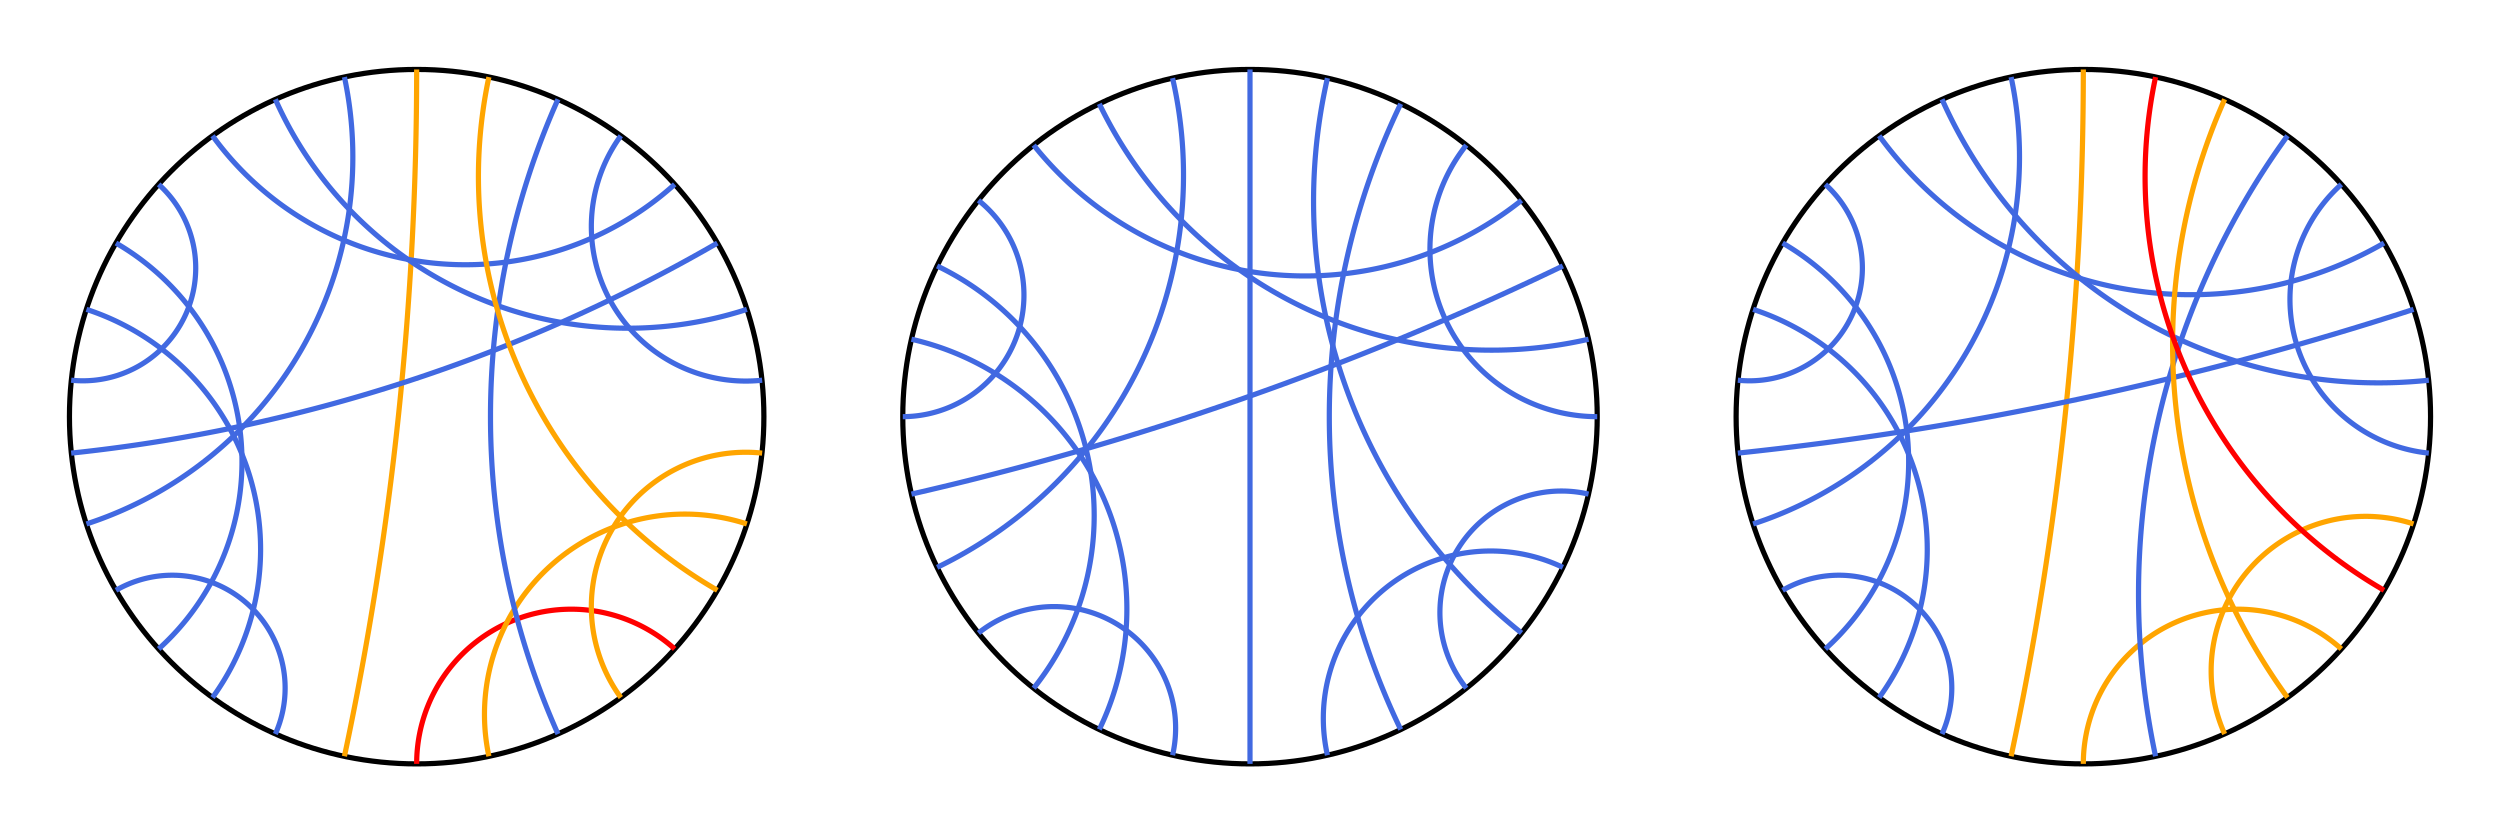 <?xml version="1.0" encoding="utf-8" ?>
<svg baseProfile="tiny" height="500px" version="1.2" width="1500px" xmlns="http://www.w3.org/2000/svg" xmlns:ev="http://www.w3.org/2001/xml-events" xmlns:xlink="http://www.w3.org/1999/xlink"><defs /><g transform="translate(250, 250) scale(208.333, -208.333)"><circle cx="0" cy="0" fill="none" r="1" stroke="black" stroke-width="0.015" /><path d="M 6.123233995736766e-17 1.0 A 9.514 9.514 0 0 0 -0.208 -0.978" fill="none" stroke="orange" stroke-width="0.015" /><path d="M -0.407 0.914 A 1.111 1.111 0 0 1 0.951 0.309" fill="none" stroke="royalblue" stroke-width="0.015" /><path d="M -0.588 0.809 A 0.9 0.9 0 0 1 0.743 0.669" fill="none" stroke="royalblue" stroke-width="0.015" /><path d="M -0.743 0.669 A 0.325 0.325 0 0 0 -0.995 0.105" fill="none" stroke="royalblue" stroke-width="0.015" /><path d="M -0.866 0.5 A 0.727 0.727 0 0 0 -0.743 -0.669" fill="none" stroke="royalblue" stroke-width="0.015" /><path d="M -0.951 0.309 A 0.727 0.727 0 0 0 -0.588 -0.809" fill="none" stroke="royalblue" stroke-width="0.015" /><path d="M -0.866 -0.5 A 0.325 0.325 0 0 0 -0.407 -0.914" fill="none" stroke="royalblue" stroke-width="0.015" /><path d="M -1.8369701987210297e-16 -1.0 A 0.445 0.445 0 0 0 0.743 -0.669" fill="none" stroke="red" stroke-width="0.015" /><path d="M 0.208 -0.978 A 0.577 0.577 0 0 0 0.951 -0.309" fill="none" stroke="orange" stroke-width="0.015" /><path d="M 0.588 -0.809 A 0.445 0.445 0 0 0 0.995 -0.105" fill="none" stroke="orange" stroke-width="0.015" /><path d="M 0.995 0.105 A 0.445 0.445 0 0 0 0.588 0.809" fill="none" stroke="royalblue" stroke-width="0.015" /><path d="M -0.208 0.978 A 1.111 1.111 0 0 0 -0.951 -0.309" fill="none" stroke="royalblue" stroke-width="0.015" /><path d="M -0.995 -0.105 A 4.705 4.705 0 0 1 0.866 0.5" fill="none" stroke="royalblue" stroke-width="0.015" /><path d="M 0.407 -0.914 A 2.246 2.246 0 0 0 0.407 0.914" fill="none" stroke="royalblue" stroke-width="0.015" /><path d="M 0.866 -0.5 A 1.376 1.376 0 0 0 0.208 0.978" fill="none" stroke="orange" stroke-width="0.015" /></g><g transform="translate(750, 250) scale(208.333, -208.333)"><circle cx="0" cy="0" fill="none" r="1" stroke="black" stroke-width="0.015" /><line stroke="royalblue" stroke-width="0.015" x1="0.0" x2="-0.0" y1="1.0" y2="-1.0" /><path d="M -0.434 0.901 A 1.254 1.254 0 0 1 0.975 0.223" fill="none" stroke="royalblue" stroke-width="0.015" /><path d="M -0.623 0.782 A 1 1 0 0 1 0.782 0.623" fill="none" stroke="royalblue" stroke-width="0.015" /><path d="M -0.782 0.623 A 0.35 0.35 0 0 0 -1.0 1.2246467991473532e-16" fill="none" stroke="royalblue" stroke-width="0.015" /><path d="M -0.901 0.434 A 0.797 0.797 0 0 0 -0.623 -0.782" fill="none" stroke="royalblue" stroke-width="0.015" /><path d="M -0.975 0.223 A 0.797 0.797 0 0 0 -0.434 -0.901" fill="none" stroke="royalblue" stroke-width="0.015" /><path d="M -0.782 -0.623 A 0.35 0.35 0 0 0 -0.223 -0.975" fill="none" stroke="royalblue" stroke-width="0.015" /><path d="M 0.223 -0.975 A 0.482 0.482 0 0 0 0.901 -0.434" fill="none" stroke="royalblue" stroke-width="0.015" /><path d="M 0.623 -0.782 A 0.35 0.35 0 0 0 0.975 -0.223" fill="none" stroke="royalblue" stroke-width="0.015" /><path d="M 1.0 -2.4492935982947064e-16 A 0.482 0.482 0 0 0 0.623 0.782" fill="none" stroke="royalblue" stroke-width="0.015" /><path d="M -0.223 0.975 A 1.254 1.254 0 0 0 -0.901 -0.434" fill="none" stroke="royalblue" stroke-width="0.015" /><path d="M -0.975 -0.223 A 8.875 8.875 0 0 1 0.901 0.434" fill="none" stroke="royalblue" stroke-width="0.015" /><path d="M 0.434 -0.901 A 2.077 2.077 0 0 0 0.434 0.901" fill="none" stroke="royalblue" stroke-width="0.015" /><path d="M 0.782 -0.623 A 1.591 1.591 0 0 0 0.223 0.975" fill="none" stroke="royalblue" stroke-width="0.015" /></g><g transform="translate(1250, 250) scale(208.333, -208.333)"><circle cx="0" cy="0" fill="none" r="1" stroke="black" stroke-width="0.015" /><path d="M 6.123233995736766e-17 1.0 A 9.514 9.514 0 0 0 -0.208 -0.978" fill="none" stroke="orange" stroke-width="0.015" /><path d="M -0.407 0.914 A 1.376 1.376 0 0 1 0.995 0.105" fill="none" stroke="royalblue" stroke-width="0.015" /><path d="M -0.588 0.809 A 1.111 1.111 0 0 1 0.866 0.5" fill="none" stroke="royalblue" stroke-width="0.015" /><path d="M -0.743 0.669 A 0.325 0.325 0 0 0 -0.995 0.105" fill="none" stroke="royalblue" stroke-width="0.015" /><path d="M -0.866 0.5 A 0.727 0.727 0 0 0 -0.743 -0.669" fill="none" stroke="royalblue" stroke-width="0.015" /><path d="M -0.951 0.309 A 0.727 0.727 0 0 0 -0.588 -0.809" fill="none" stroke="royalblue" stroke-width="0.015" /><path d="M -0.866 -0.5 A 0.325 0.325 0 0 0 -0.407 -0.914" fill="none" stroke="royalblue" stroke-width="0.015" /><path d="M -1.8369701987210297e-16 -1.0 A 0.445 0.445 0 0 0 0.743 -0.669" fill="none" stroke="orange" stroke-width="0.015" /><path d="M 0.407 -0.914 A 0.445 0.445 0 0 0 0.951 -0.309" fill="none" stroke="orange" stroke-width="0.015" /><path d="M 0.995 -0.105 A 0.445 0.445 0 0 0 0.743 0.669" fill="none" stroke="royalblue" stroke-width="0.015" /><path d="M -0.208 0.978 A 1.111 1.111 0 0 0 -0.951 -0.309" fill="none" stroke="royalblue" stroke-width="0.015" /><path d="M -0.995 -0.105 A 9.514 9.514 0 0 1 0.951 0.309" fill="none" stroke="royalblue" stroke-width="0.015" /><path d="M 0.208 -0.978 A 2.246 2.246 0 0 0 0.588 0.809" fill="none" stroke="royalblue" stroke-width="0.015" /><path d="M 0.588 -0.809 A 1.732 1.732 0 0 0 0.407 0.914" fill="none" stroke="orange" stroke-width="0.015" /><path d="M 0.866 -0.5 A 1.376 1.376 0 0 0 0.208 0.978" fill="none" stroke="red" stroke-width="0.015" /></g></svg>